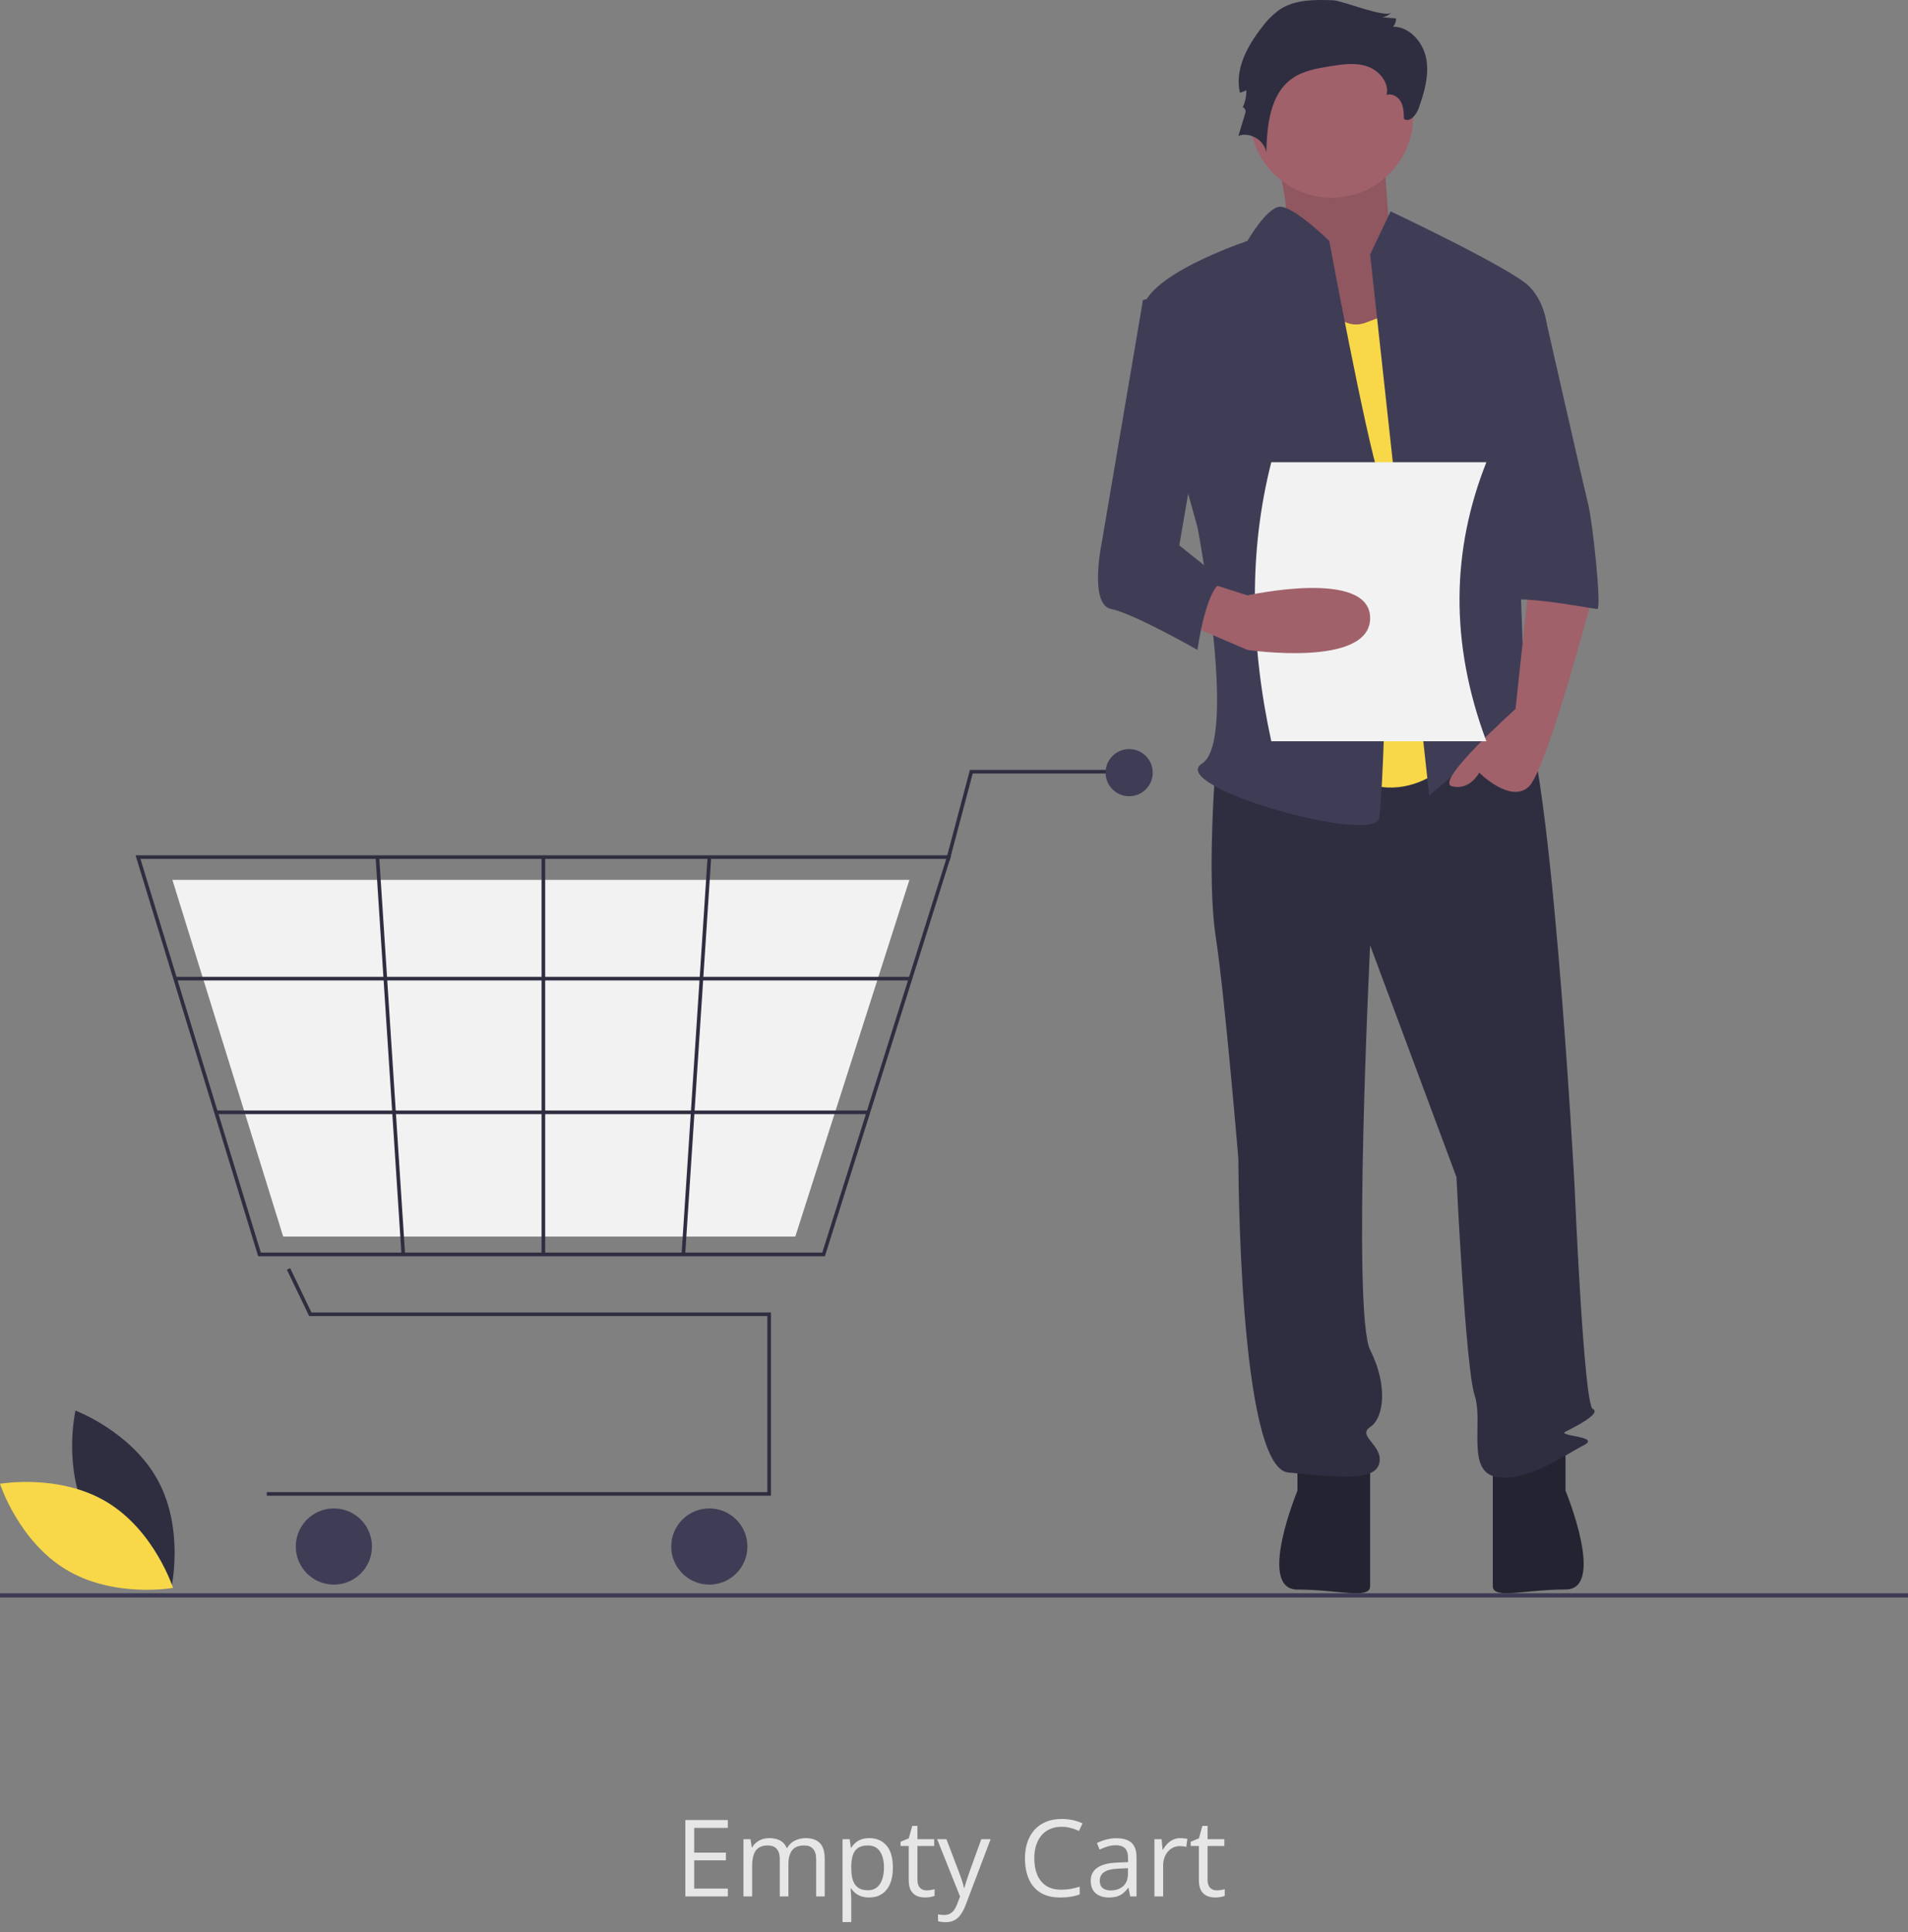 <svg fill="none" height="325" viewBox="0 0 321 325" width="321" xmlns="http://www.w3.org/2000/svg">
    <rect x="0" y="0" width="321" height="325" fill="#808080" stroke="none"/>
    <path
        d="M122.453 319H115.299V306.15H122.453V307.469H116.793V311.626H122.128V312.927H116.793V317.682H122.453V319ZM135.54 309.191C136.601 309.191 137.4 309.47 137.939 310.026C138.479 310.577 138.748 311.465 138.748 312.689V319H137.307V312.76C137.307 311.98 137.137 311.397 136.797 311.011C136.463 310.618 135.965 310.422 135.303 310.422C134.371 310.422 133.694 310.691 133.272 311.23C132.851 311.77 132.64 312.563 132.64 313.612V319H131.189V312.76C131.189 312.238 131.113 311.805 130.961 311.459C130.814 311.113 130.592 310.855 130.293 310.686C130 310.51 129.628 310.422 129.177 310.422C128.538 310.422 128.025 310.554 127.639 310.817C127.252 311.081 126.971 311.474 126.795 311.995C126.625 312.511 126.54 313.146 126.54 313.902V319H125.081V309.367H126.259L126.479 310.729H126.558C126.751 310.396 126.994 310.114 127.287 309.886C127.58 309.657 127.908 309.484 128.271 309.367C128.635 309.25 129.021 309.191 129.432 309.191C130.164 309.191 130.776 309.329 131.269 309.604C131.767 309.874 132.127 310.287 132.35 310.844H132.429C132.745 310.287 133.179 309.874 133.729 309.604C134.28 309.329 134.884 309.191 135.54 309.191ZM146.271 309.191C147.473 309.191 148.431 309.604 149.146 310.431C149.86 311.257 150.218 312.499 150.218 314.157C150.218 315.253 150.054 316.173 149.726 316.917C149.397 317.661 148.935 318.224 148.337 318.604C147.745 318.985 147.045 319.176 146.236 319.176C145.727 319.176 145.278 319.108 144.892 318.974C144.505 318.839 144.174 318.657 143.898 318.429C143.623 318.2 143.395 317.951 143.213 317.682H143.107C143.125 317.91 143.146 318.186 143.169 318.508C143.198 318.83 143.213 319.111 143.213 319.352V323.307H141.745V309.367H142.949L143.143 310.791H143.213C143.4 310.498 143.629 310.231 143.898 309.991C144.168 309.745 144.496 309.552 144.883 309.411C145.275 309.265 145.738 309.191 146.271 309.191ZM146.017 310.422C145.349 310.422 144.81 310.551 144.399 310.809C143.995 311.066 143.699 311.453 143.512 311.969C143.324 312.479 143.225 313.12 143.213 313.894V314.175C143.213 314.989 143.301 315.678 143.477 316.24C143.658 316.803 143.954 317.23 144.364 317.523C144.78 317.816 145.337 317.963 146.034 317.963C146.632 317.963 147.13 317.802 147.528 317.479C147.927 317.157 148.223 316.709 148.416 316.135C148.615 315.555 148.715 314.89 148.715 314.14C148.715 313.003 148.492 312.101 148.047 311.433C147.607 310.759 146.931 310.422 146.017 310.422ZM155.878 317.98C156.118 317.98 156.364 317.96 156.616 317.919C156.868 317.878 157.073 317.828 157.231 317.77V318.903C157.062 318.979 156.824 319.044 156.52 319.097C156.221 319.149 155.928 319.176 155.641 319.176C155.131 319.176 154.668 319.088 154.252 318.912C153.836 318.73 153.502 318.426 153.25 317.998C153.004 317.57 152.881 316.979 152.881 316.223V310.51H151.51V309.798L152.89 309.227L153.47 307.135H154.349V309.367H157.17V310.51H154.349V316.179C154.349 316.782 154.486 317.233 154.762 317.532C155.043 317.831 155.415 317.98 155.878 317.98ZM157.662 309.367H159.227L161.354 314.957C161.477 315.285 161.591 315.602 161.696 315.906C161.802 316.205 161.896 316.492 161.978 316.768C162.06 317.043 162.124 317.31 162.171 317.567H162.232C162.314 317.274 162.432 316.891 162.584 316.416C162.736 315.936 162.9 315.446 163.076 314.948L165.089 309.367H166.662L162.47 320.415C162.247 321.007 161.986 321.522 161.688 321.962C161.395 322.401 161.037 322.738 160.615 322.973C160.193 323.213 159.684 323.333 159.086 323.333C158.811 323.333 158.567 323.315 158.356 323.28C158.146 323.251 157.964 323.216 157.812 323.175V322.006C157.94 322.035 158.096 322.062 158.277 322.085C158.465 322.108 158.658 322.12 158.857 322.12C159.221 322.12 159.534 322.05 159.798 321.909C160.067 321.774 160.299 321.575 160.492 321.312C160.686 321.048 160.853 320.734 160.993 320.371L161.521 319.018L157.662 309.367ZM178.589 307.284C177.88 307.284 177.241 307.407 176.673 307.653C176.11 307.894 175.63 308.245 175.231 308.708C174.839 309.165 174.537 309.719 174.326 310.369C174.115 311.02 174.01 311.752 174.01 312.566C174.01 313.645 174.177 314.582 174.511 315.379C174.851 316.17 175.354 316.782 176.022 317.216C176.696 317.649 177.537 317.866 178.545 317.866C179.119 317.866 179.658 317.819 180.162 317.726C180.672 317.626 181.167 317.503 181.647 317.356V318.657C181.179 318.833 180.687 318.962 180.171 319.044C179.655 319.132 179.043 319.176 178.334 319.176C177.027 319.176 175.935 318.906 175.056 318.367C174.183 317.822 173.526 317.055 173.087 316.064C172.653 315.074 172.437 313.905 172.437 312.558C172.437 311.585 172.571 310.697 172.841 309.895C173.116 309.086 173.515 308.389 174.036 307.803C174.563 307.217 175.208 306.766 175.97 306.449C176.737 306.127 177.616 305.966 178.606 305.966C179.257 305.966 179.884 306.03 180.487 306.159C181.091 306.288 181.636 306.473 182.122 306.713L181.524 307.979C181.114 307.791 180.663 307.63 180.171 307.495C179.685 307.354 179.157 307.284 178.589 307.284ZM187.817 309.209C188.966 309.209 189.818 309.467 190.375 309.982C190.932 310.498 191.21 311.321 191.21 312.452V319H190.146L189.865 317.576H189.795C189.525 317.928 189.244 318.224 188.951 318.464C188.658 318.698 188.318 318.877 187.932 319C187.551 319.117 187.082 319.176 186.525 319.176C185.939 319.176 185.418 319.073 184.961 318.868C184.51 318.663 184.152 318.353 183.889 317.937C183.631 317.521 183.502 316.993 183.502 316.354C183.502 315.394 183.883 314.655 184.645 314.14C185.406 313.624 186.566 313.343 188.125 313.296L189.786 313.226V312.637C189.786 311.805 189.607 311.222 189.25 310.888C188.893 310.554 188.389 310.387 187.738 310.387C187.234 310.387 186.754 310.46 186.297 310.606C185.84 310.753 185.406 310.926 184.996 311.125L184.548 310.018C184.981 309.795 185.479 309.604 186.042 309.446C186.604 309.288 187.196 309.209 187.817 309.209ZM189.769 314.254L188.301 314.315C187.1 314.362 186.253 314.559 185.761 314.904C185.269 315.25 185.022 315.739 185.022 316.372C185.022 316.923 185.189 317.33 185.523 317.594C185.857 317.857 186.3 317.989 186.851 317.989C187.706 317.989 188.406 317.752 188.951 317.277C189.496 316.803 189.769 316.091 189.769 315.142V314.254ZM198.593 309.191C198.786 309.191 198.988 309.203 199.199 309.227C199.41 309.244 199.598 309.271 199.762 309.306L199.577 310.659C199.419 310.618 199.243 310.586 199.05 310.562C198.856 310.539 198.675 310.527 198.505 310.527C198.118 310.527 197.752 310.606 197.406 310.765C197.066 310.917 196.768 311.14 196.51 311.433C196.252 311.72 196.05 312.068 195.903 312.479C195.757 312.883 195.684 313.334 195.684 313.832V319H194.216V309.367H195.429L195.587 311.143H195.648C195.848 310.785 196.088 310.46 196.369 310.167C196.65 309.868 196.976 309.631 197.345 309.455C197.72 309.279 198.136 309.191 198.593 309.191ZM204.692 317.98C204.933 317.98 205.179 317.96 205.431 317.919C205.683 317.878 205.888 317.828 206.046 317.77V318.903C205.876 318.979 205.639 319.044 205.334 319.097C205.035 319.149 204.742 319.176 204.455 319.176C203.945 319.176 203.482 319.088 203.066 318.912C202.65 318.73 202.316 318.426 202.064 317.998C201.818 317.57 201.695 316.979 201.695 316.223V310.51H200.324V309.798L201.704 309.227L202.284 307.135H203.163V309.367H205.984V310.51H203.163V316.179C203.163 316.782 203.301 317.233 203.576 317.532C203.857 317.831 204.229 317.98 204.692 317.98Z"
        fill="white" fill-opacity="0.8" />
    <g clip-path="url(#clip0_1375_20892)">
        <path
            d="M14.916 255.376C19.368 263.634 28.818 267.179 28.818 267.179C28.818 267.179 31.049 257.335 26.597 249.076C22.144 240.818 12.694 237.273 12.694 237.273C12.694 237.273 10.463 247.117 14.916 255.376Z"
            fill="#2F2E41" />
        <path
            d="M17.976 252.659C26.015 257.496 29.111 267.103 29.111 267.103C29.111 267.103 19.174 268.868 11.135 264.032C3.096 259.195 0 249.587 0 249.587C0 249.587 9.937 247.822 17.976 252.659Z"
            fill="#F8D848" />
        <path d="M209.671 40.813H208.954V47.442H209.671V40.813Z" fill="#F2F2F2" />
        <path d="M254.453 56.937H253.736V63.566H254.453V56.937Z" fill="#F2F2F2" />
        <path d="M249.437 223.189H248.721V229.818H249.437V223.189Z" fill="#F2F2F2" />
        <path d="M259.827 168.369H259.11V174.998H259.827V168.369Z" fill="#F2F2F2" />
        <path
            d="M129.711 251.594H44.881V250.984H129.101V221.381H52.012L48.267 213.578L48.818 213.314L52.396 220.77H129.711V251.594Z"
            fill="#2F2E41" />
        <path
            d="M56.171 266.548C59.71 266.548 62.579 263.679 62.579 260.139C62.579 256.6 59.71 253.73 56.171 253.73C52.632 253.73 49.763 256.6 49.763 260.139C49.763 263.679 52.632 266.548 56.171 266.548Z"
            fill="#3F3D56" />
        <path
            d="M119.336 266.548C122.875 266.548 125.744 263.679 125.744 260.139C125.744 256.6 122.875 253.73 119.336 253.73C115.797 253.73 112.928 256.6 112.928 260.139C112.928 263.679 115.797 266.548 119.336 266.548Z"
            fill="#3F3D56" />
        <path
            d="M138.784 211.31H43.434L22.803 143.865H160.032L159.907 144.261L138.784 211.31ZM43.886 210.7H138.337L159.2 144.475H23.628L43.886 210.7Z"
            fill="#2F2E41" />
        <path d="M133.801 208H47.643L29 148H153L152.887 148.353L133.801 208Z" fill="#F2F2F2" />
        <path
            d="M159.741 144.839L159.151 144.682L163.179 129.501H186.605V130.112H163.648L159.741 144.839Z"
            fill="#2F2E41" />
        <path d="M153.174 164.312H29.47V164.922H153.174V164.312Z" fill="#2F2E41" />
        <path d="M146.09 186.799H36.349V187.409H146.09V186.799Z" fill="#2F2E41" />
        <path d="M91.72 144.17H91.11V211.005H91.72V144.17Z" fill="#2F2E41" />
        <path d="M119.044 144.15L114.664 210.984L115.273 211.024L119.654 144.19L119.044 144.15Z"
            fill="#2F2E41" />
        <path d="M63.799 144.15L63.19 144.189L67.545 211.025L68.154 210.985L63.799 144.15Z"
            fill="#2F2E41" />
        <path
            d="M213.311 22.17C213.311 22.17 218.548 37.078 215.326 39.371C212.103 41.665 226.203 60.395 226.203 60.395L243.123 55.808L233.857 40.136C233.857 40.136 232.649 24.464 232.649 22.17C232.649 19.877 213.311 22.17 213.311 22.17Z"
            fill="#A0616A" />
        <path
            d="M213.311 22.17C213.311 22.17 218.548 37.078 215.326 39.371C212.103 41.665 226.203 60.395 226.203 60.395L243.123 55.808L233.857 40.136C233.857 40.136 232.649 24.464 232.649 22.17C232.649 19.877 213.311 22.17 213.311 22.17Z"
            fill="black" opacity="0.1" />
        <path
            d="M218.28 244.638V250.754C218.28 250.754 211.4 267.379 218.28 267.379C225.159 267.379 230.51 269.102 230.51 266.808V246.167L218.28 244.638Z"
            fill="#242331" />
        <path
            d="M263.379 244.627V250.743C263.379 250.743 270.259 267.368 263.379 267.368C256.5 267.368 251.149 269.091 251.149 266.798V246.156L263.379 244.627Z"
            fill="#242331" />
        <path
            d="M204.521 128.435C204.521 128.435 202.992 147.547 204.521 157.486C206.049 167.424 208.343 194.946 208.343 194.946C208.343 194.946 208.343 246.931 216.751 247.696C225.159 248.46 231.275 249.225 232.039 246.167C232.803 243.109 228.217 241.58 230.51 240.051C232.803 238.522 233.568 233.171 230.51 227.055C227.453 220.939 230.51 159.015 230.51 159.015L245.034 198.004C245.034 198.004 246.563 230.113 248.091 234.7C249.62 239.287 246.563 247.696 251.913 248.46C257.264 249.225 263.379 244.638 266.437 243.109C269.495 241.58 261.851 241.58 263.379 240.815C264.908 240.051 269.495 237.758 267.966 236.993C266.437 236.229 264.908 199.533 264.908 199.533C264.908 199.533 260.704 121.172 255.353 118.114C250.002 115.056 246.563 120.323 246.563 120.323L204.521 128.435Z"
            fill="#2F2E41" />
        <path
            d="M224.013 33.255C231.612 33.255 237.772 27.095 237.772 19.494C237.772 11.895 231.612 5.734 224.013 5.734C216.414 5.734 210.254 11.895 210.254 19.494C210.254 27.095 216.414 33.255 224.013 33.255Z"
            fill="#A0616A" />
        <path
            d="M219.809 45.105C219.809 45.105 223.631 56.573 229.746 54.279L235.861 51.986L246.563 125.377C246.563 125.377 238.154 137.609 225.924 129.964C213.693 122.319 219.809 45.105 219.809 45.105Z"
            fill="#F8D848" />
        <path
            d="M230.51 42.812L233.95 35.549C233.95 35.549 254.207 45.105 257.264 48.163C260.322 51.221 260.322 55.808 260.322 55.808L254.971 74.921C254.971 74.921 256.5 116.968 256.5 118.497C256.5 120.026 261.851 128.435 258.029 125.377C254.207 122.319 253.442 119.261 250.385 123.848C247.327 128.435 240.447 133.787 240.447 133.787L230.51 42.812Z"
            fill="#3F3D56" />
        <path
            d="M257.264 97.855L254.971 119.261C254.971 119.261 241.212 131.493 244.27 132.257C247.327 133.022 248.856 129.964 248.856 129.964C248.856 129.964 254.207 135.315 257.264 132.257C260.322 129.199 267.966 100.149 267.966 100.149L257.264 97.855Z"
            fill="#A0616A" />
        <path
            d="M224.306 0.047C221.256 -0.063 217.991 -0.116 215.42 1.527C214.236 2.353 213.199 3.369 212.349 4.534C209.844 7.701 207.68 11.686 208.61 15.615L209.691 15.193C209.691 16.242 209.457 17.278 209.008 18.226C209.16 17.783 209.67 18.498 209.533 18.946L208.343 22.852C210.3 22.134 212.734 23.587 213.032 25.65C213.168 21.113 213.639 15.911 217.318 13.255C219.174 11.915 221.522 11.507 223.782 11.143C225.866 10.808 228.051 10.489 230.048 11.175C232.045 11.862 233.745 13.904 233.292 15.966C234.213 15.649 235.242 16.291 235.697 17.152C236.152 18.012 236.176 19.028 236.19 20.002C237.171 20.695 238.288 19.318 238.688 18.185C239.627 15.525 240.461 12.693 239.955 9.918C239.45 7.143 237.188 4.49 234.368 4.481C234.71 4.105 234.893 3.61 234.877 3.102L232.552 2.905C233.142 2.822 233.685 2.536 234.088 2.096C233.154 3.123 225.815 0.1 224.306 0.047Z"
            fill="#2F2E41" />
        <path
            d="M223.631 40.518C223.631 40.518 217.408 34.419 215.168 34.793C212.929 35.167 209.871 40.518 209.871 40.518C209.871 40.518 191.526 46.634 192.29 52.75C193.054 58.866 201.463 88.681 201.463 88.681C201.463 88.681 208.342 124.612 202.227 128.435C196.112 132.257 231.275 142.196 232.039 137.609C232.803 133.022 234.332 87.152 232.039 80.272C229.746 73.391 223.631 40.518 223.631 40.518Z"
            fill="#3F3D56" />
        <path
            d="M250.385 52.75H259.837C259.837 52.75 266.437 81.801 267.202 84.859C267.966 87.917 269.495 102.442 268.73 102.442C267.966 102.442 252.678 99.384 252.678 101.678L250.385 52.75Z"
            fill="#3F3D56" />
        <path
            d="M250.065 124.689H213.881C210.35 108.444 210.055 92.748 213.881 77.752H250.065C244.225 92.478 243.861 108.067 250.065 124.689Z"
            fill="#F2F2F2" />
        <path
            d="M199.17 104.736L209.871 109.323C209.871 109.323 230.51 112.381 230.51 103.971C230.51 95.562 209.871 100.149 209.871 100.149L202.991 97.949L199.17 104.736Z"
            fill="#A0616A" />
        <path d="M321 268H0V268.717H321V268Z" fill="#3D3C54" />
        <path
            d="M201.463 48.163L192.29 50.457L185.411 90.975C185.411 90.975 183.117 101.678 186.939 102.442C190.761 103.207 201.463 109.323 201.463 109.323C201.463 109.323 202.992 97.855 206.049 97.855L198.405 91.739L202.992 64.982L201.463 48.163Z"
            fill="#3F3D56" />
        <path
            d="M189.967 133.935C192.158 133.935 193.934 132.159 193.934 129.967C193.934 127.776 192.158 126 189.967 126C187.776 126 186 127.776 186 129.967C186 132.159 187.776 133.935 189.967 133.935Z"
            fill="#3F3D56" />
    </g>
    <defs>
        <clipPath id="clip0_1375_20892">
            <rect fill="white" height="269" width="321" />
        </clipPath>
    </defs>
</svg>

